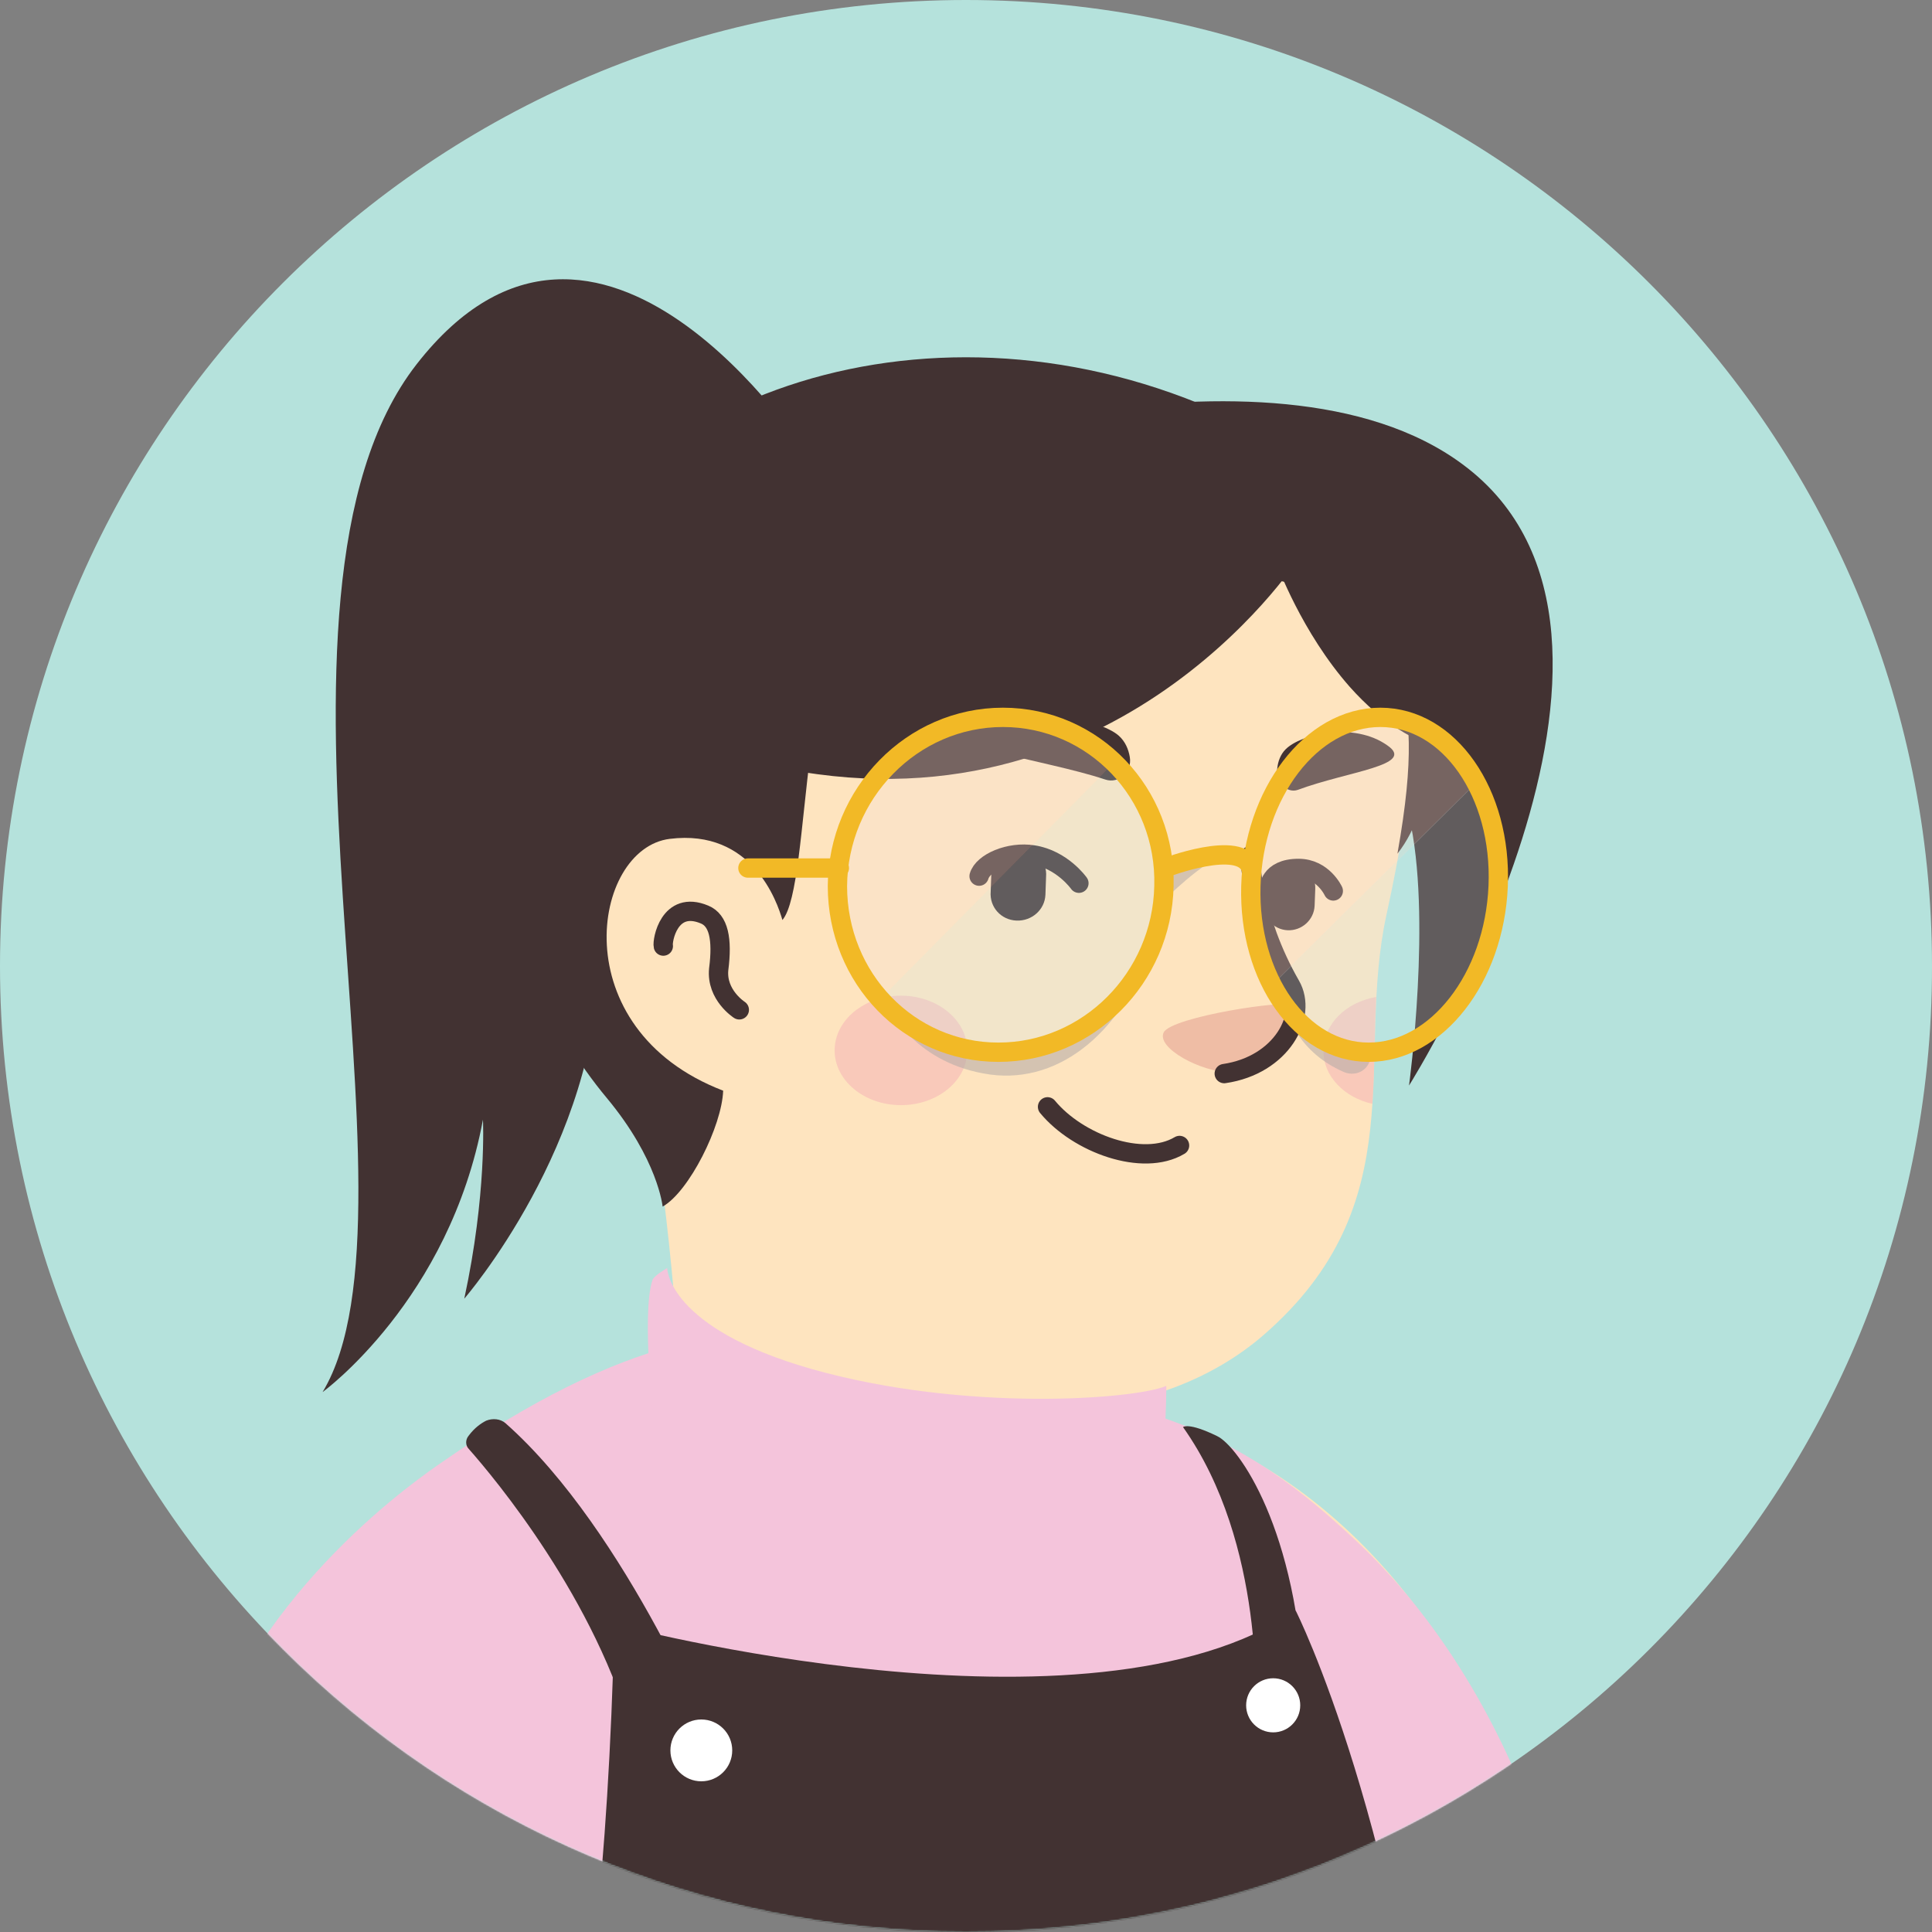 <svg width="1300" height="1300" viewBox="0 0 1300 1300" fill="none" xmlns="http://www.w3.org/2000/svg">
<rect x="0" y="0" width="1300" height="1300" fill="#808080" stroke="none"/>
<path d="M650 1300C290.71 1300 0 1008.86 0 650C0 290.71 291.141 0 650 0C1009.29 0 1300 291.141 1300 650C1300.43 1009.29 1009.29 1300 650 1300Z" fill="#B5E2DC"/>
<mask id="mask0_220_878" style="mask-type:alpha" maskUnits="userSpaceOnUse" x="0" y="0" width="1301" height="1300">
<path d="M650 1300C290.71 1300 0 1008.86 0 650C0 290.71 291.141 0 650 0C1009.29 0 1300 291.141 1300 650C1300.43 1009.29 1009.29 1300 650 1300Z" fill="#F7C0B5"/>
</mask>
<g mask="url(#mask0_220_878)">
<path d="M1015.73 1197.33C1012.7 1199.5 1009.23 1201.66 1006.2 1203.83C1002.73 1206 999.698 1208.16 996.231 1209.9C993.198 1211.63 990.598 1213.36 987.564 1215.1C987.131 1215.53 986.698 1215.53 986.264 1215.96C976.298 1222.03 965.898 1227.66 955.498 1232.86C952.464 1234.6 948.998 1236.33 945.964 1237.63C945.964 1237.63 945.531 1238.06 945.098 1238.06C941.631 1239.8 938.164 1241.53 934.698 1243.26C927.764 1246.73 920.398 1249.76 913.464 1252.8C909.998 1254.53 906.098 1255.83 902.631 1257.13C899.164 1258.43 895.264 1260.16 891.798 1261.46C888.331 1262.76 884.431 1264.5 880.964 1265.8C880.964 1265.8 880.964 1265.8 880.531 1265.8C877.064 1267.1 873.164 1268.4 869.698 1269.7C861.898 1272.3 853.664 1274.9 845.864 1277.5C843.264 1278.36 840.231 1279.23 837.631 1280.1C829.398 1282.7 821.164 1284.86 812.931 1286.6C809.898 1287.46 806.864 1287.9 803.398 1288.76C795.598 1290.5 787.364 1292.23 779.564 1293.96C777.831 1294.4 776.531 1294.4 774.798 1294.83C772.198 1295.26 769.164 1295.7 766.564 1296.13C762.664 1296.56 759.198 1297.43 755.298 1297.86C753.564 1298.3 751.831 1298.3 750.098 1298.73C747.931 1299.16 745.331 1299.6 742.731 1299.6C735.798 1300.46 728.431 1301.33 721.498 1302.2C719.331 1302.63 716.731 1302.63 714.564 1303.06H714.131C711.098 1303.5 708.064 1303.5 705.031 1303.93C701.998 1304.36 698.964 1304.36 695.931 1304.36C694.198 1304.36 692.031 1304.8 690.298 1304.8C686.831 1304.8 683.798 1305.23 680.764 1305.23C676.431 1305.23 672.531 1305.66 668.198 1305.66C663.864 1305.66 659.964 1305.66 655.631 1305.66C652.598 1305.66 649.564 1305.66 646.531 1305.66C464.098 1303.06 299.431 1225.5 182.431 1102.43C182.431 1102.43 182.431 1102 181.998 1102C195.431 1075.56 245.264 1027.9 297.264 988.465C363.131 938.632 456.298 907.865 456.298 907.865C456.298 907.865 517.398 897.898 744.031 945.132C916.931 981.532 990.598 1129.3 1015.73 1197.33Z" fill="#FEE4BF"/>
<path d="M792.131 1065.16C783.031 1109.8 724.098 1136.23 624.865 1096.36C503.098 1046.96 456.298 907.865 456.298 907.865C449.798 808.198 434.631 722.832 434.631 722.832C575.465 710.698 741.865 875.365 741.865 875.365L760.931 956.832C762.665 963.765 766.131 969.832 771.331 974.165C780.431 989.765 798.198 1036.56 792.131 1065.16Z" fill="#FEE4BF"/>
<path d="M771.331 974.599C688.564 970.265 627.464 958.132 562.031 840.699C617.497 889.665 682.931 908.299 751.831 916.965L760.931 956.832C762.664 964.199 766.131 970.265 771.331 974.599Z" fill="#EFBDA5"/>
<path d="M942.498 452.432C950.298 488.832 954.198 518.298 932.964 615.365C911.731 712.432 952.464 809.498 850.198 898.332C781.298 958.132 660.831 969.398 564.631 903.965C532.131 881.865 502.231 851.098 477.964 810.798C458.898 779.165 436.798 749.265 412.098 721.965C377.864 684.698 336.698 609.732 357.064 477.132C389.998 261.332 603.631 236.632 729.731 260.465C855.831 284.298 921.264 356.232 942.498 452.432Z" fill="#FEE4BF"/>
<path d="M527.797 621.865C527.797 621.865 514.364 556.865 451.097 564.665C396.497 571.598 377.431 702.465 501.364 738.865" fill="#FEE4BF"/>
<path d="M497.465 679.498C497.465 679.498 481.865 669.532 483.598 652.198C486.198 631.832 483.598 619.265 474.065 615.365C450.231 605.398 445.465 633.132 446.331 636.598" stroke="#423232" stroke-width="13" stroke-miterlimit="10" stroke-linecap="round" stroke-linejoin="round"/>
<path d="M828.097 721.532C828.097 721.532 844.564 722.398 860.164 703.765C868.831 693.365 876.197 680.365 871.431 676.465C866.664 672.132 788.231 684.265 783.031 694.665C777.831 705.065 808.164 721.532 828.097 721.532Z" fill="#EFBDA5"/>
<path d="M841.098 575.932C841.098 575.932 841.965 617.098 868.398 663.032C880.098 683.398 862.331 716.765 823.765 722.398" stroke="#423232" stroke-width="13" stroke-miterlimit="10" stroke-linecap="round" stroke-linejoin="round"/>
<path opacity="0.42" d="M606.231 743.632C630.882 743.632 650.865 727.141 650.865 706.799C650.865 686.456 630.882 669.965 606.231 669.965C581.581 669.965 561.598 686.456 561.598 706.799C561.598 727.141 581.581 743.632 606.231 743.632Z" fill="#F2A5B2"/>
<path opacity="0.42" d="M926.031 670.832C924.731 695.098 925.164 718.932 923.431 742.765C904.364 738.432 890.498 724.132 890.498 707.232C890.498 689.032 905.664 674.298 926.031 670.832Z" fill="#F2A5B2"/>
<path d="M905.232 1030.03C872.299 1000.13 828.966 965.034 758.766 946.834C681.199 926.467 640.899 970.234 578.932 964.167C545.566 960.7 490.966 895.7 454.132 905.233C408.632 917.367 358.366 941.634 297.699 983.667C284.699 992.767 173.332 1067.3 134.766 1189.07C99.666 1299.13 90.999 1450.8 90.132 1501.07H1077.27C1077.7 1189.93 939.466 1061.23 905.232 1030.03Z" fill="#F4C4DB"/>
<path d="M439.832 956.367C439.832 956.367 431.599 884.434 438.965 861.467C439.832 858.434 448.932 853.234 448.932 853.234C448.932 853.234 448.932 893.534 546.432 921.267C649.132 950.3 763.532 941.634 784.765 932.534C784.765 932.534 785.199 992.334 773.932 1014.87C756.599 1049.53 618.799 1042.17 535.165 1013.57C461.932 988.434 439.832 956.367 439.832 956.367Z" fill="#F4C4DB"/>
<g opacity="0.25">
<g opacity="0.25">
<g opacity="0.25">
<g opacity="0.25">
<path opacity="0.25" d="M36.399 1010.97C124.366 962.434 112.666 1012.7 240.499 988C295.099 977.6 356.633 929.934 435.066 926.467C494.866 923.867 561.166 963.734 634.833 968.934C696.366 973.267 767.433 941.634 838.499 953.334C900.466 963.3 957.666 1015.3 1027 1032.2" stroke="#6D5F5E" stroke-width="21.705" stroke-miterlimit="10" stroke-linecap="round" stroke-linejoin="round"/>
</g>
<g opacity="0.25">
<path opacity="0.25" d="M38.132 1060.37C133.032 1020.93 117.866 1070.77 247.866 1049.53C304.632 1040.43 368.766 992.334 448.066 988.867C510.032 986.267 578.066 1026.57 653.032 1030.47C716.732 1033.93 788.666 999.7 861.032 1009.67C925.166 1018.33 985.399 1070.33 1056.03 1085.5" stroke="#6D5F5E" stroke-width="21.705" stroke-miterlimit="10" stroke-linecap="round" stroke-linejoin="round"/>
</g>
<g opacity="0.25">
<path opacity="0.25" d="M39.867 1109.77C140.4 1078.57 122.2 1127.53 254.8 1110.2C313.3 1102.4 380.033 1054.3 460.633 1050.83C524.333 1048.23 594.966 1089.4 670.8 1092.43C736.666 1095.03 809.466 1058.2 883.566 1066.43C949.866 1073.8 1013.13 1125.37 1085.5 1138.37" stroke="#6D5F5E" stroke-width="21.705" stroke-miterlimit="10" stroke-linecap="round" stroke-linejoin="round"/>
</g>
<g opacity="0.25">
<path opacity="0.25" d="M41.599 1159.17C146.899 1135.77 126.533 1183.87 261.733 1170C322.399 1163.5 391.733 1115.4 473.633 1112.37C539.499 1109.77 611.866 1152.23 689.433 1153.97C757.466 1155.7 831.566 1116.7 906.966 1123.2C975.866 1129.27 1042.17 1179.97 1115.83 1191.23" stroke="#6D5F5E" stroke-width="21.705" stroke-miterlimit="10" stroke-linecap="round" stroke-linejoin="round"/>
</g>
<g opacity="0.25">
<path opacity="0.25" d="M42.899 1209C152.099 1192.1 129.999 1240.2 267.366 1229.37C330.199 1224.6 402.133 1176.07 485.333 1173.47C553.366 1171.3 627.899 1214.63 706.333 1215.93C776.533 1216.8 851.933 1175.63 928.633 1180.4C999.699 1184.73 1069.47 1235 1144.87 1243.67" stroke="#6D5F5E" stroke-width="21.705" stroke-miterlimit="10" stroke-linecap="round" stroke-linejoin="round"/>
</g>
<g opacity="0.25">
<path opacity="0.25" d="M43.766 1258.83C156.433 1248 133.033 1295.67 272.566 1288.3C337.566 1284.83 412.099 1236.73 497.033 1235C567.233 1233.27 643.499 1277.9 723.666 1278.33C796.033 1278.77 873.166 1235 950.732 1238.47C1024.83 1241.5 1097.63 1290.9 1173.9 1296.53" stroke="#6D5F5E" stroke-width="21.705" stroke-miterlimit="10" stroke-linecap="round" stroke-linejoin="round"/>
</g>
<g opacity="0.25">
<path opacity="0.25" d="M45.066 1309.1C160.766 1303.9 136.066 1351.13 278.633 1347.23C345.366 1345.5 422.933 1297.4 509.599 1296.1C581.966 1295.23 660.399 1340.73 741.866 1340.73C816.833 1340.73 895.266 1295.23 974.133 1296.53C1050.83 1297.83 1127.1 1346.37 1204.67 1349.4" stroke="#6D5F5E" stroke-width="21.705" stroke-miterlimit="10" stroke-linecap="round" stroke-linejoin="round"/>
</g>
</g>
</g>
</g>
<path d="M315.466 975C332.366 994.067 401.699 1076.83 426.399 1170.43L482.299 1179.53C482.299 1179.53 422.499 1030.47 340.166 957.667C336.699 954.634 331.499 954.2 327.166 955.934C323.699 957.667 319.366 960.7 315.466 965.9C312.866 968.934 313.299 972.834 315.466 975Z" fill="#423232"/>
<path d="M844.566 1150.93C844.566 1150.93 851.933 1039.13 796.033 960.267C796.033 960.267 799.5 956.8 819 966.334C832.866 972.834 873.6 1028.73 877.5 1141.83C877.933 1141.83 849.333 1151.37 844.566 1150.93Z" fill="#423232"/>
<path d="M413.399 1092.87C413.399 1092.87 733.633 1178.23 871.866 1083.77C871.866 1083.77 943.799 1225.47 971.966 1501.07H354.899C354.899 1501.07 405.166 1434.77 413.399 1092.87Z" fill="#423232"/>
<path d="M471.899 1198.6C483.387 1198.6 492.699 1189.29 492.699 1177.8C492.699 1166.31 483.387 1157 471.899 1157C460.412 1157 451.099 1166.31 451.099 1177.8C451.099 1189.29 460.412 1198.6 471.899 1198.6Z" fill="white"/>
<path d="M856.7 1165.67C866.752 1165.67 874.9 1157.52 874.9 1147.47C874.9 1137.42 866.752 1129.27 856.7 1129.27C846.648 1129.27 838.5 1137.42 838.5 1147.47C838.5 1157.52 846.648 1165.67 856.7 1165.67Z" fill="white"/>
<path d="M683.943 619.439C673.543 619.006 665.743 610.339 666.61 599.939L667.043 587.806C667.476 577.406 676.143 569.606 686.543 570.473C696.943 570.906 704.743 579.573 703.876 589.973L703.443 602.106C703.01 612.073 694.343 619.873 683.943 619.439Z" fill="#423232"/>
<path d="M866.375 625.939C856.842 625.506 849.475 617.272 849.909 607.739L850.342 596.472C850.775 586.939 859.009 579.572 868.542 580.006C878.075 580.439 885.442 588.672 885.009 598.206L884.575 609.472C884.142 619.006 875.909 626.372 866.375 625.939Z" fill="#423232"/>
<path d="M725.977 594.306C725.977 594.306 714.71 578.273 695.21 575.239C679.177 572.639 661.41 580.439 658.81 589.539" stroke="#423232" stroke-width="13" stroke-miterlimit="10" stroke-linecap="round" stroke-linejoin="round"/>
<path d="M853.809 598.206C853.809 598.206 853.809 584.339 873.743 584.339C890.209 584.339 897.143 599.506 897.143 599.506" stroke="#423232" stroke-width="13" stroke-miterlimit="10" stroke-linecap="round" stroke-linejoin="round"/>
<path d="M743.743 524.539C752.843 527.573 761.943 519.339 760.209 509.373C759.343 504.173 757.176 498.973 752.843 495.073C739.843 483.373 686.109 472.973 653.609 488.139C625.009 502.006 702.143 510.673 743.743 524.539Z" fill="#423232"/>
<path d="M873.308 531.473C865.941 534.073 858.141 526.273 859.441 517.173C859.874 512.406 861.608 507.639 865.074 504.173C875.474 493.773 911.008 485.539 933.541 501.573C953.041 515.006 907.108 518.906 873.308 531.473Z" fill="#423232"/>
<path d="M793.697 770.764C768.997 785.497 725.231 769.464 704.864 744.764" stroke="#423232" stroke-width="13" stroke-miterlimit="10" stroke-linecap="round" stroke-linejoin="round"/>
<path d="M940.303 574.422C952.003 508.555 948.536 482.555 941.603 451.788C939.436 442.255 936.836 433.155 933.803 424.055C910.836 405.855 886.569 394.155 849.736 388.955C750.503 375.522 672.069 384.622 588.436 402.822C536.003 414.088 546.836 595.222 526.469 619.055C523.003 606.922 506.103 557.522 450.636 564.455C398.203 570.955 378.269 692.288 486.603 733.888C485.736 757.722 463.636 801.922 445.869 811.888C445.869 811.888 442.836 780.255 408.169 738.655C373.503 697.055 304.169 589.155 350.969 431.422C397.769 273.688 609.669 191.355 806.836 271.522C840.636 285.388 868.369 304.888 890.469 325.255C942.469 372.922 970.203 442.255 961.969 512.022C959.803 535.422 953.303 557.955 940.303 574.422Z" fill="#423232"/>
<path d="M872.703 377.255C872.703 377.255 744.869 573.122 506.536 512.455C506.536 512.455 460.169 395.889 561.136 351.255C662.536 307.055 848.436 338.255 872.703 377.255Z" fill="#423232"/>
<path d="M859.269 379.855C859.269 379.855 875.736 425.355 908.236 462.189C929.469 486.022 957.202 505.955 991.869 506.822C991.869 506.822 1002.7 388.955 925.569 343.022C848.436 296.655 859.269 379.855 859.269 379.855Z" fill="#423232"/>
<path d="M542.502 304.888C542.502 304.888 402.969 87.788 280.336 245.089C157.702 402.388 291.602 813.189 217.069 936.689C217.069 936.689 302.436 874.722 324.969 753.388C324.969 753.388 327.569 803.655 312.402 873.855C312.402 873.855 402.969 769.422 402.969 644.188C402.969 518.955 493.535 336.955 542.502 304.888Z" fill="#423232"/>
<path d="M948.102 549.288C963.702 615.588 948.102 730.422 948.102 730.422C948.102 730.422 1138.77 427.522 984.502 312.688C854.502 215.622 574.135 314.422 574.135 314.422C574.135 314.422 837.169 251.155 888.302 372.055C935.102 481.255 940.302 443.555 955.035 508.555C957.202 515.055 945.935 540.188 948.102 549.288Z" fill="#423232"/>
<path opacity="0.6" d="M865.083 677.253C865.083 677.253 870.283 706.72 904.516 721.453C913.183 724.92 922.283 719.287 922.283 709.753C921.849 709.753 867.249 680.72 865.083 677.253Z" fill="#B7AEA9"/>
<path opacity="0.6" d="M782.75 606.187C782.75 606.187 810.483 578.453 824.35 575.42L787.516 584.087L782.75 606.187Z" fill="#B7AEA9"/>
<path opacity="0.6" d="M597.716 677.254C597.716 677.254 613.75 713.654 661.85 722.32C709.95 731.42 753.716 696.754 774.083 638.687C774.083 638.687 757.616 692.42 691.75 702.387C626.316 713.22 597.716 677.254 597.716 677.254Z" fill="#B7AEA9"/>
<path opacity="0.29" d="M675.283 482.687C614.183 482.687 564.349 533.82 563.916 596.22C563.916 625.687 574.749 652.554 592.516 672.054L749.816 513.02C730.316 493.954 704.316 482.687 675.283 482.687Z" fill="#F7E1D6"/>
<path opacity="0.23" d="M749.817 513.02L592.517 672.054C612.45 694.154 640.617 707.587 671.817 707.587C732.05 707.587 781.45 657.754 783.183 595.787C784.05 563.287 771.05 533.82 749.817 513.02Z" fill="#CAE8EA"/>
<path opacity="0.29" d="M928.783 482.687C882.416 482.687 843.416 533.82 841.683 596.22C840.816 621.354 846.449 644.32 855.983 662.954L993.349 526.887C979.049 500.02 955.649 482.687 928.783 482.687Z" fill="#F7E1D6"/>
<path opacity="0.23" d="M993.349 526.453L855.982 662.52C870.282 689.82 893.682 707.586 920.982 707.586C966.482 707.586 1005.48 657.753 1008.08 595.786C1008.95 570.22 1003.32 545.953 993.349 526.453Z" fill="#CAE8EA"/>
<path d="M783.182 596.22C781.882 658.187 732.049 708.02 671.816 708.02C611.582 708.02 563.482 658.187 563.482 596.22C563.916 533.82 613.749 482.687 674.849 482.687C735.949 482.687 784.916 533.82 783.182 596.22Z" stroke="#F2B926" stroke-width="13" stroke-miterlimit="10" stroke-linecap="round" stroke-linejoin="round"/>
<path d="M1008.08 596.22C1005.48 658.187 966.483 708.02 920.983 708.02C875.483 708.02 839.949 658.187 841.683 596.22C843.416 533.82 882.416 482.687 928.783 482.687C975.149 482.687 1010.68 533.82 1008.08 596.22Z" stroke="#F2B926" stroke-width="13" stroke-miterlimit="10" stroke-linecap="round" stroke-linejoin="round"/>
<path d="M564.783 584.087H503.25" stroke="#F2B926" stroke-width="13" stroke-miterlimit="10" stroke-linecap="round" stroke-linejoin="round"/>
<path d="M783.616 584.087C783.616 584.087 835.182 564.153 841.682 584.087" stroke="#F2B926" stroke-width="13" stroke-miterlimit="10" stroke-linecap="round" stroke-linejoin="round"/>
</g>
</svg>
